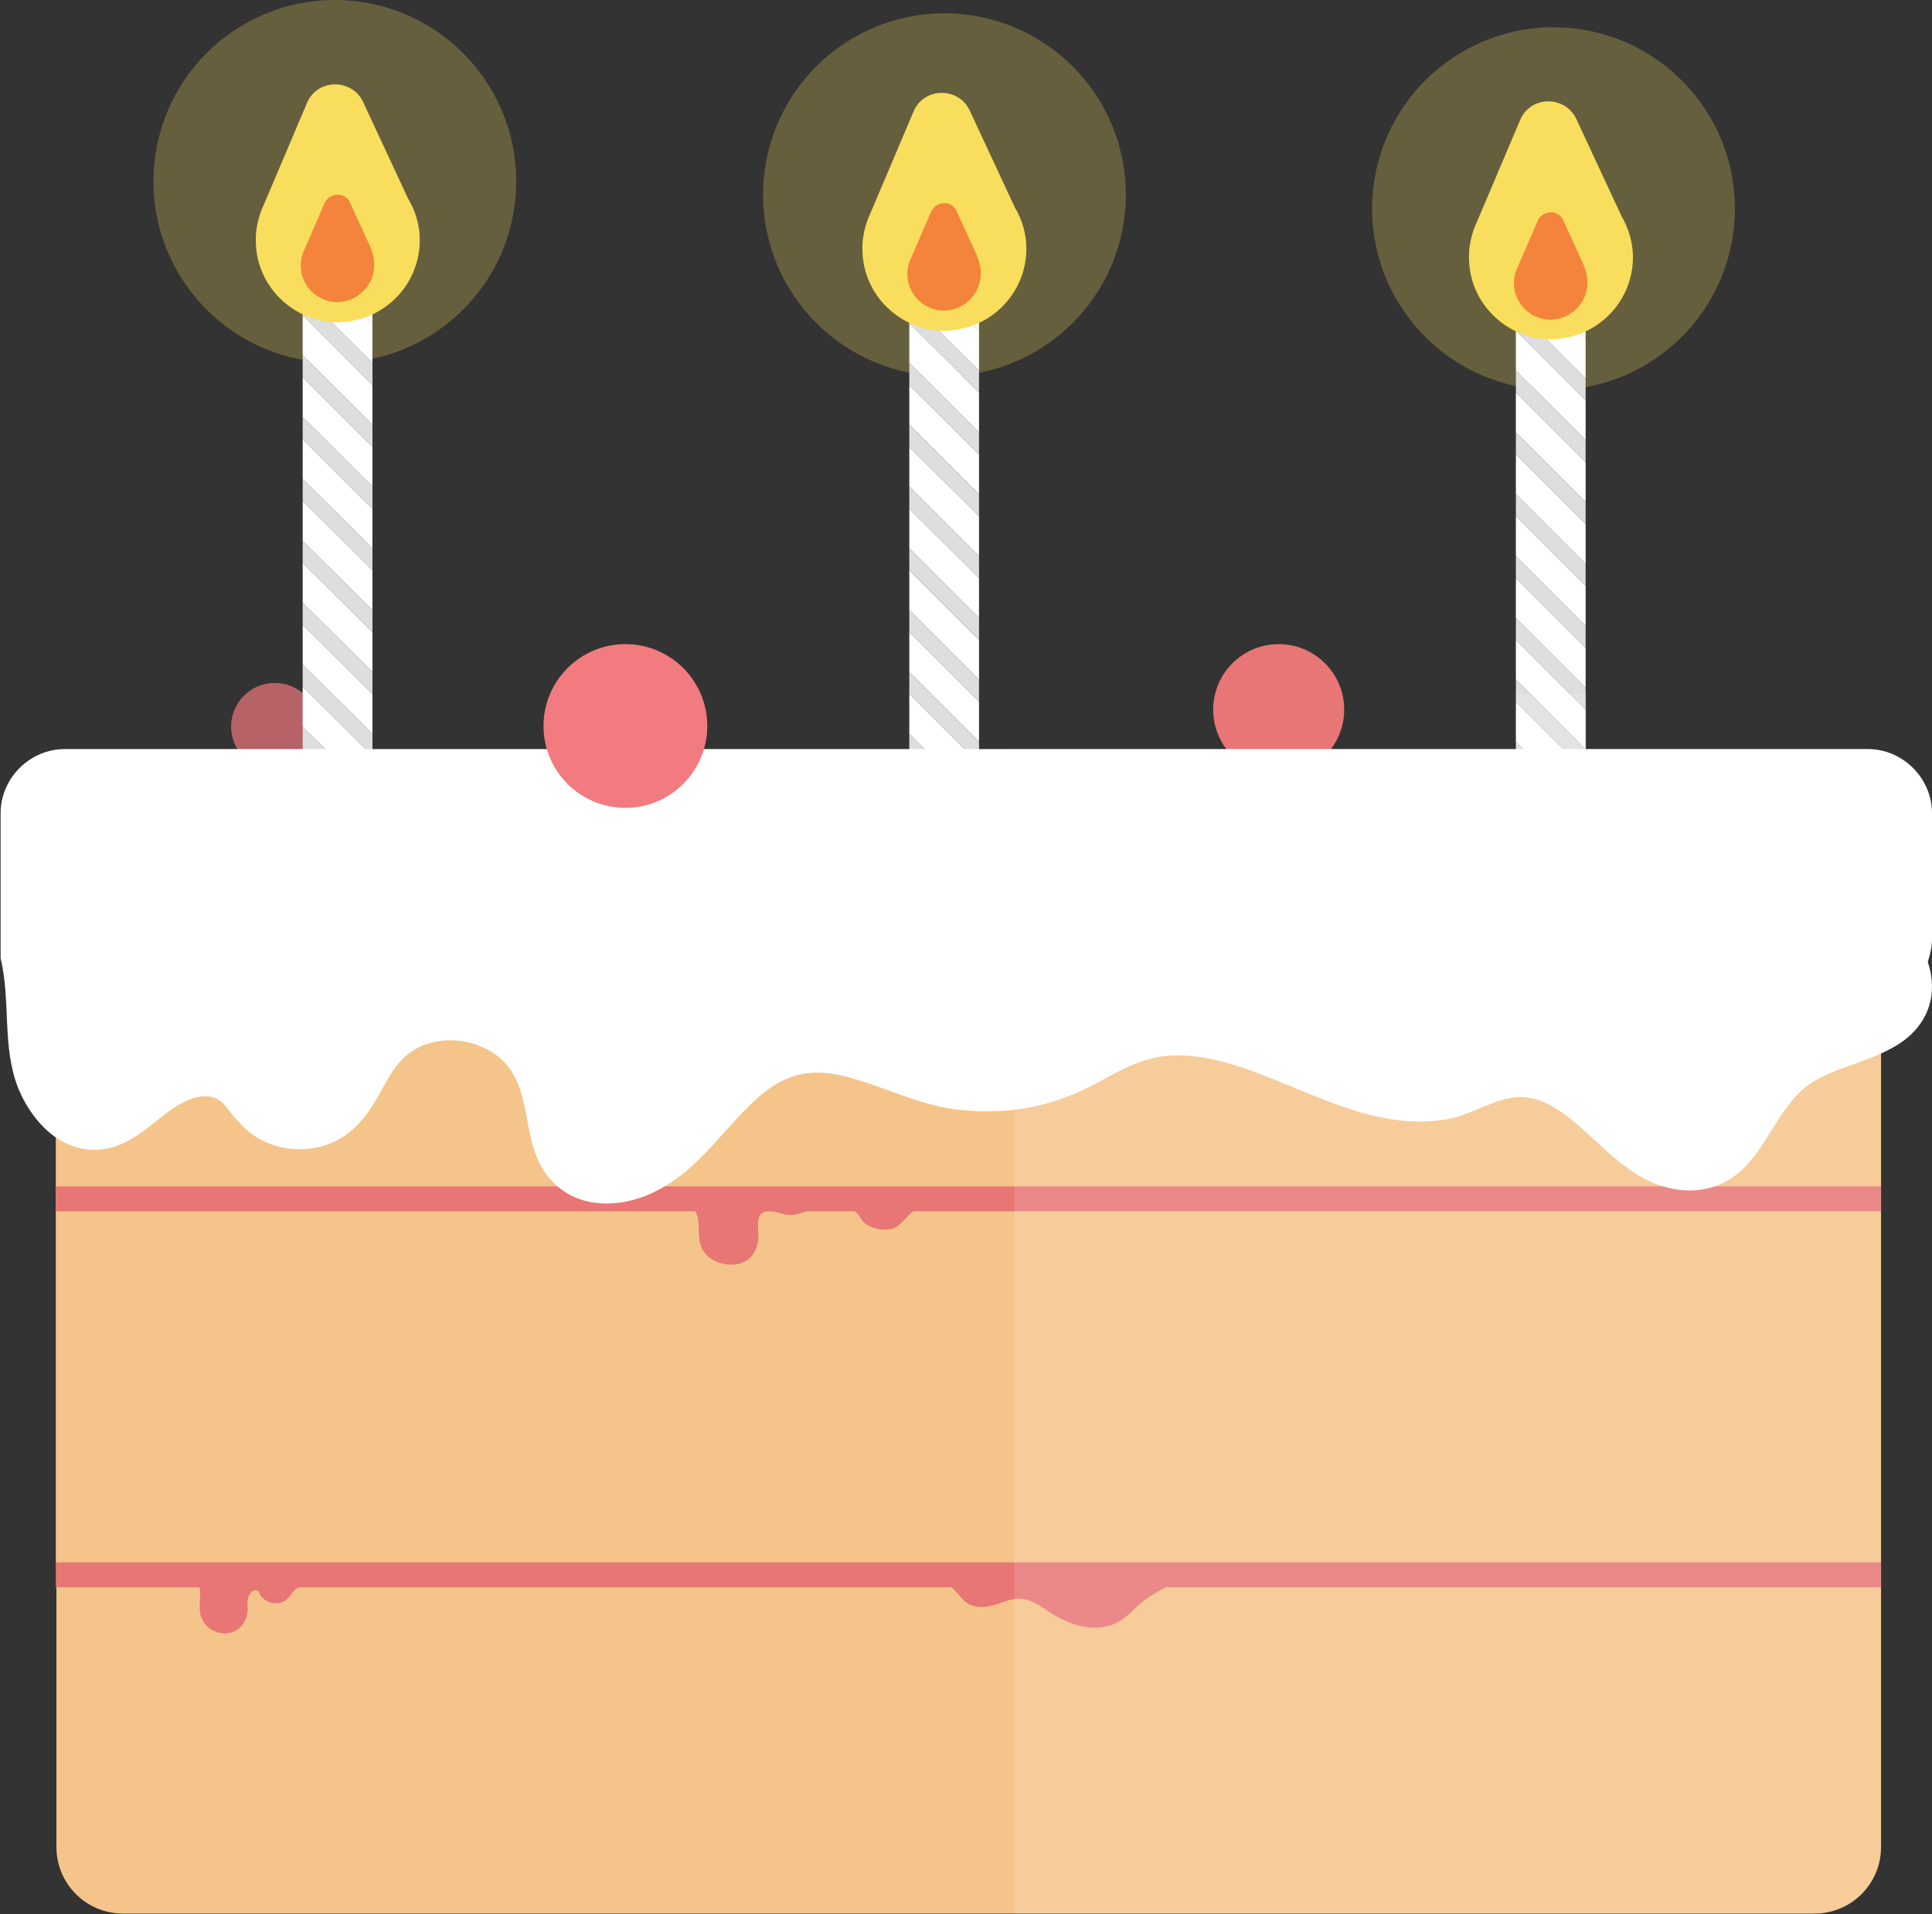 <?xml version="1.0" encoding="utf-8"?>
<!-- Generator: Adobe Illustrator 18.1.1, SVG Export Plug-In . SVG Version: 6.00 Build 0)  -->
<svg version="1.1" id="Layer_1" xmlns="http://www.w3.org/2000/svg" xmlns:xlink="http://www.w3.org/1999/xlink" x="0px" y="0px"
	 viewBox="0 0 318.5 315.6" enable-background="new 0 0 318.5 315.6" xml:space="preserve">
<rect x="0" y="0" width="318.5" height="315.6" fill="#333333" stroke="none"/>
<g>
	<circle fill="#E77675" cx="210.8" cy="117" r="10.8"/>
	<circle fill="#B66267" cx="45.3" cy="119.8" r="7.2"/>
	<circle opacity="0.26" fill="#F8DE5C" cx="55.2" cy="29.9" r="29.9"/>
	<circle opacity="0.26" fill="#F8DE5C" cx="155.7" cy="32.1" r="29.9"/>
	<circle opacity="0.26" fill="#F8DE5C" cx="256.1" cy="34.4" r="29.9"/>
	<g>
		<polygon fill="#FFFFFF" points="49.9,133.6 56.8,140.5 49.9,140.5 		"/>
		<polygon fill="#FFFFFF" points="61.4,53.3 61.4,59.8 51.9,50.4 58.5,50.4 		"/>
		<polygon fill="#FFFFFF" points="49.9,52 61.4,63.5 61.4,70 49.9,58.6 		"/>
		<polygon fill="#FFFFFF" points="49.9,62.2 61.4,73.7 61.4,80.2 49.9,68.8 		"/>
		<polygon fill="#FFFFFF" points="49.9,72.4 61.4,83.9 61.4,90.4 49.9,79 		"/>
		<polygon fill="#FFFFFF" points="49.9,82.6 61.4,94 61.4,100.6 49.9,89.2 		"/>
		<polygon fill="#FFFFFF" points="49.9,92.8 61.4,104.2 61.4,110.8 49.9,99.4 		"/>
		<polygon fill="#FFFFFF" points="49.9,103 61.4,114.4 61.4,121 49.9,109.6 		"/>
		<polygon fill="#FFFFFF" points="49.9,113.2 61.4,124.6 61.4,131.2 49.9,119.8 		"/>
		<polygon fill="#FFFFFF" points="49.9,123.4 61.4,134.8 61.4,140.5 60.4,140.5 49.9,130 		"/>
		<g>
			<polygon fill="#231F20" points="50.2,140.5 49.9,140.5 49.9,140.2 			"/>
		</g>
		<g>
			<polygon fill="#DEDEDE" points="60.4,140.5 56.8,140.5 49.9,133.6 49.9,130 			"/>
		</g>
		<g>
			<polygon fill="#DEDEDE" points="61.4,131.2 61.4,134.8 49.9,123.4 49.9,119.8 			"/>
		</g>
		<g>
			<polygon fill="#DEDEDE" points="61.4,121 61.4,124.6 49.9,113.2 49.9,109.6 			"/>
		</g>
		<g>
			<polygon fill="#DEDEDE" points="61.4,110.8 61.4,114.4 49.9,103 49.9,99.4 			"/>
		</g>
		<g>
			<polygon fill="#DEDEDE" points="61.4,100.6 61.4,104.2 49.9,92.8 49.9,89.2 			"/>
		</g>
		<g>
			<polygon fill="#DEDEDE" points="61.4,90.4 61.4,94 49.9,82.6 49.9,79 			"/>
		</g>
		<g>
			<polygon fill="#DEDEDE" points="61.4,80.2 61.4,83.9 49.9,72.4 49.9,68.8 			"/>
		</g>
		<g>
			<polygon fill="#DEDEDE" points="61.4,70 61.4,73.7 49.9,62.2 49.9,58.6 			"/>
		</g>
		<g>
			<polygon fill="#DEDEDE" points="61.4,59.8 61.4,63.5 49.9,52 49.9,50.4 51.9,50.4 			"/>
		</g>
		<g>
			<polygon fill="#FFFFFF" points="61.4,50.4 61.4,53.3 58.5,50.4 			"/>
		</g>
		<path fill="#DEDEDE" d="M55.2,140.5"/>
	</g>
	<g>
		<polygon fill="#FFFFFF" points="149.9,134.8 156.8,141.8 149.9,141.8 		"/>
		<polygon fill="#FFFFFF" points="161.4,54.5 161.4,61.1 151.9,51.7 158.5,51.7 		"/>
		<polygon fill="#FFFFFF" points="149.9,53.3 161.4,64.7 161.4,71.3 149.9,59.8 		"/>
		<polygon fill="#FFFFFF" points="149.9,63.5 161.4,74.9 161.4,81.5 149.9,70 		"/>
		<polygon fill="#FFFFFF" points="149.9,73.7 161.4,85.1 161.4,91.7 149.9,80.2 		"/>
		<polygon fill="#FFFFFF" points="149.9,83.9 161.4,95.3 161.4,101.9 149.9,90.4 		"/>
		<polygon fill="#FFFFFF" points="149.9,94 161.4,105.5 161.4,112.1 149.9,100.6 		"/>
		<polygon fill="#FFFFFF" points="149.9,104.2 161.4,115.7 161.4,122.3 149.9,110.8 		"/>
		<polygon fill="#FFFFFF" points="149.9,114.4 161.4,125.9 161.4,132.5 149.9,121 		"/>
		<polygon fill="#FFFFFF" points="149.9,124.6 161.4,136.1 161.4,141.8 160.4,141.8 149.9,131.2 		"/>
		<g>
			<polygon fill="#231F20" points="150.2,141.8 149.9,141.8 149.9,141.4 			"/>
		</g>
		<g>
			<polygon fill="#DEDEDE" points="160.4,141.8 156.8,141.8 149.9,134.8 149.9,131.2 			"/>
		</g>
		<g>
			<polygon fill="#DEDEDE" points="161.4,132.5 161.4,136.1 149.9,124.6 149.9,121 			"/>
		</g>
		<g>
			<polygon fill="#DEDEDE" points="161.4,122.3 161.4,125.9 149.9,114.4 149.9,110.8 			"/>
		</g>
		<g>
			<polygon fill="#DEDEDE" points="161.4,112.1 161.4,115.7 149.9,104.2 149.9,100.6 			"/>
		</g>
		<g>
			<polygon fill="#DEDEDE" points="161.4,101.9 161.4,105.5 149.9,94 149.9,90.4 			"/>
		</g>
		<g>
			<polygon fill="#DEDEDE" points="161.4,91.7 161.4,95.3 149.9,83.9 149.9,80.2 			"/>
		</g>
		<g>
			<polygon fill="#DEDEDE" points="161.4,81.5 161.4,85.1 149.9,73.7 149.9,70 			"/>
		</g>
		<g>
			<polygon fill="#DEDEDE" points="161.4,71.3 161.4,74.9 149.9,63.5 149.9,59.8 			"/>
		</g>
		<g>
			<polygon fill="#DEDEDE" points="161.4,61.1 161.4,64.7 149.9,53.3 149.9,51.7 151.9,51.7 			"/>
		</g>
		<g>
			<polygon fill="#FFFFFF" points="161.4,51.7 161.4,54.5 158.5,51.7 			"/>
		</g>
		<path fill="#DEDEDE" d="M155.2,141.8"/>
	</g>
	<g>
		<polygon fill="#FFFFFF" points="249.9,136.1 256.8,143 249.9,143 		"/>
		<polygon fill="#FFFFFF" points="261.4,55.8 261.4,62.4 251.9,52.9 258.5,52.9 		"/>
		<polygon fill="#FFFFFF" points="249.9,54.5 261.4,66 261.4,72.6 249.9,61.1 		"/>
		<polygon fill="#FFFFFF" points="249.9,64.7 261.4,76.2 261.4,82.8 249.9,71.3 		"/>
		<polygon fill="#FFFFFF" points="249.9,74.9 261.4,86.4 261.4,93 249.9,81.5 		"/>
		<polygon fill="#FFFFFF" points="249.9,85.1 261.4,96.6 261.4,103.2 249.9,91.7 		"/>
		<polygon fill="#FFFFFF" points="249.9,95.3 261.4,106.8 261.4,113.4 249.9,101.9 		"/>
		<polygon fill="#FFFFFF" points="261.4,117 261.4,123.6 252.3,114.4 249.9,112.1 249.9,105.5 		"/>
		<polygon fill="#FFFFFF" points="261.4,127.2 261.4,133.8 249.9,122.3 249.9,115.7 		"/>
		<polygon fill="#FFFFFF" points="249.9,125.9 261.4,137.4 261.4,143 260.4,143 249.9,132.5 		"/>
		<g>
			<polygon fill="#231F20" points="250.2,143 249.9,143 249.9,142.7 			"/>
		</g>
		<g>
			<polygon fill="#DEDEDE" points="260.4,143 256.8,143 249.9,136.1 249.9,132.5 			"/>
		</g>
		<g>
			<polygon fill="#DEDEDE" points="261.4,133.8 261.4,137.4 249.9,125.9 249.9,122.3 			"/>
		</g>
		<g>
			<polygon fill="#DEDEDE" points="261.4,123.6 261.4,127.2 249.9,115.7 249.9,112.1 252.3,114.4 			"/>
		</g>
		<g>
			<polygon fill="#DEDEDE" points="261.4,113.4 261.4,117 249.9,105.5 249.9,101.9 			"/>
		</g>
		<g>
			<polygon fill="#DEDEDE" points="261.4,103.2 261.4,106.8 249.9,95.3 249.9,91.7 			"/>
		</g>
		<g>
			<polygon fill="#DEDEDE" points="261.4,93 261.4,96.6 249.9,85.1 249.9,81.5 			"/>
		</g>
		<g>
			<polygon fill="#DEDEDE" points="261.4,82.8 261.4,86.4 249.9,74.9 249.9,71.3 			"/>
		</g>
		<g>
			<polygon fill="#DEDEDE" points="261.4,72.6 261.4,76.2 249.9,64.7 249.9,61.1 			"/>
		</g>
		<g>
			<polygon fill="#DEDEDE" points="261.4,62.4 261.4,66 249.9,54.5 249.9,52.9 251.9,52.9 			"/>
		</g>
		<g>
			<polygon fill="#FFFFFF" points="261.4,52.9 261.4,55.8 258.5,52.9 			"/>
		</g>
		<path fill="#DEDEDE" d="M255.2,143"/>
	</g>
	<rect x="9.2" y="141.8" fill="#F5C48A" width="300.9" height="57.9"/>
	<rect x="9.2" y="195.6" fill="#E77675" width="300.9" height="4.1"/>
	<rect x="9.2" y="199.7" fill="#F5C48A" width="300.9" height="57.9"/>
	<path fill="#F5C48A" d="M310.1,257.6v46.9c0,6.1-4.9,11-11,11H20.3c-6.1,0-11-4.9-11-11v-46.9H310.1z"/>
	<path fill="#F8DE5C" d="M69.2,39.6c0,7.8-6.6,14-14.5,13.5c-6.7-0.5-12.1-5.9-12.5-12.6c-0.2-2.5,0.4-4.9,1.4-7l0,0l7-16.5
		c1.7-4.1,7.5-4.1,9.3-0.1l7.4,15.9C68.5,34.8,69.2,37.1,69.2,39.6z"/>
	<path fill="#F4843C" d="M61.7,43.7c0,3.5-3,6.3-6.5,6.1c-3-0.2-5.5-2.7-5.6-5.7c-0.1-1.1,0.2-2.2,0.7-3.2l0,0l3.2-7.4
		c0.8-1.8,3.4-1.9,4.2-0.1l3.3,7.2C61.4,41.6,61.7,42.6,61.7,43.7z"/>
	<path fill="#F8DE5C" d="M169.2,41c0,7.8-6.6,14-14.5,13.5c-6.7-0.5-12.1-5.9-12.5-12.6c-0.2-2.5,0.4-4.9,1.4-7l0,0l7-16.5
		c1.7-4.1,7.5-4.1,9.3-0.1l7.4,15.9C168.5,36.2,169.2,38.5,169.2,41z"/>
	<path fill="#F4843C" d="M161.7,45.1c0,3.5-3,6.3-6.5,6.1c-3-0.2-5.5-2.7-5.6-5.7c-0.1-1.1,0.2-2.2,0.7-3.2l0,0l3.2-7.4
		c0.8-1.8,3.4-1.9,4.2-0.1l3.3,7.2C161.4,43,161.7,44,161.7,45.1z"/>
	<path fill="#F8DE5C" d="M269.2,42.4c0,7.8-6.6,14-14.5,13.5c-6.7-0.5-12.1-5.9-12.5-12.6c-0.2-2.5,0.4-4.9,1.4-7l0,0l7-16.5
		c1.7-4.1,7.5-4.1,9.3-0.1l7.4,15.9C268.5,37.7,269.2,40,269.2,42.4z"/>
	<path fill="#F4843C" d="M261.7,46.6c0,3.5-3,6.3-6.5,6.1c-3-0.2-5.5-2.7-5.6-5.7c-0.1-1.1,0.2-2.2,0.7-3.2l0,0l3.2-7.4
		c0.8-1.8,3.4-1.9,4.2-0.1l3.3,7.2C261.4,44.4,261.7,45.5,261.7,46.6z"/>
	<rect x="9.2" y="257.6" fill="#E77675" width="300.9" height="4.1"/>
	<path fill="#FFFFFF" d="M315,170.6c-1.5,1.4-3.2,2.3-4.9,3.1c-3.5,1.6-7.3,2.5-10.6,4.3c-5.4,3-7.3,9.3-11.2,13.7
		c-1.6,1.9-3.6,3.2-5.6,3.9c-2.7,0.9-5.6,0.9-8.5,0c-1.8-0.5-3.6-1.4-5.3-2.6c-3.3-2.2-6-5.2-9-7.7c-2.7-2.3-6.1-4.7-9.8-4.4
		c-4,0.3-7.5,2.9-11.4,3.6c-3.2,0.6-6.4,0.5-9.6,0c-6.6-1.1-12.8-4-19-6.5c-5.8-2.3-12.3-4.7-18.7-3.8c-4,0.6-7.5,2.7-11,4.6
		c-3.7,1.9-7.7,3.4-11.9,4c-0.5,0.1-1,0.1-1.4,0.2c-3.7,0.4-7.3,0.3-11-0.3c-4.3-0.8-8.3-2.5-12.4-3.9c-3.8-1.3-8-2.6-12-1.6
		c-3.4,0.8-6.2,3.1-8.6,5.5c-4.4,4.5-8.1,9.7-13.5,12.9c-0.7,0.4-1.5,0.8-2.3,1.2c-5.2,2.3-11.2,2.4-15.4-1.2
		c-0.9-0.8-1.8-1.8-2.5-3c-3.3-5.5-1.8-13.4-6.7-17.9c-3.9-3.6-10.5-4.3-14.9-1.3c-2.8,1.9-4.2,5.2-5.9,8.1c-1.8,3-4.1,5.7-7.4,7
		c-2.9,1.2-6.4,1.3-9.4,0.3c-3.7-1.2-5.6-3.5-7.9-6.4c-2.6-3.3-6.9-1-9.6,1c-2.9,2.2-5.6,4.8-9.2,5.8c-3.4,0.9-6.6,0.1-9.1-1.6
		c-2.8-1.9-5-5-6.3-8.2c-2.7-6.8-1.2-14.4-2.9-21.4v-23.9c0-5.8,4.8-10.6,10.6-10.6h297.2c5.8,0,10.6,4.8,10.6,10.6v20.6
		c0,1.4-0.3,2.7-0.7,3.9C319.2,162.7,318.6,167.2,315,170.6z"/>
	<path fill="#FFFFFF" d="M0,145.9"/>
	<path fill="#E77675" d="M192.8,261.4c-2,1-4,2.1-5.6,3.7c-1.2,1.2-2.3,2.2-3.9,2.8c-3.2,1.1-6.5,0.1-9.3-1.5
		c-1.8-1-3.5-2.6-5.6-2.8c-1.9-0.2-3.5,0.9-5.3,1.2c-1.3,0.3-2.7,0.2-3.8-0.6c-1.2-0.8-2.4-3.4-4.1-3c-1.2,0.3-1.7-1.3-0.9-1.9
		c0-0.6,0.3-1.1,1-1.1c12.3,0.4,24.7,0.8,37,1.1C193.3,259.5,193.8,260.9,192.8,261.4z"/>
	<path opacity="0.14" fill="#FFFFFF" d="M315,170.6c-1.5,1.4-3.2,2.3-4.9,3.1v130.8c0,6.1-4.9,11-11,11H167.2v-192h82.8v-9.1h11.5
		v9.1h46.4c5.8,0,10.6,4.8,10.6,10.6v20.6c0,1.4-0.3,2.7-0.7,3.9C319.2,162.7,318.6,167.2,315,170.6z"/>
	<circle fill="#F27B80" cx="103.1" cy="119.7" r="13.5"/>
	<path fill="#E77675" d="M48.9,259.9c-1.6-0.2-3.2-0.3-4.7-0.3c-0.4-0.1-0.8-0.1-1.2,0c-0.3,0.1-0.5,0.3-0.6,0.5c-1,0-1.9,0.4-2.5,1
		c0-0.1,0-0.2,0.1-0.2c0.7-1.2-1.1-2.2-1.8-1.1c0,0,0,0,0,0c0,0,0-0.1,0-0.1c0-1.1-1.9-1.5-2.1-0.3c0,0.2-0.1,0.4-0.1,0.6
		c-0.3-0.7-1.2-0.8-1.7-0.4c-0.5-0.7-1.3-1.1-2.1-1.5c-1.3-0.5-1.8,1.5-0.6,2c2.5,1,0.7,4.6,1.6,6.6c0.6,1.6,2.2,2.6,3.9,2.6
		c1.6,0,3-1,3.5-2.6c0.2-0.7,0.3-1.3,0.2-2c0-0.1,0-0.2,0-0.3c-0.1-0.8,0.4-2.3,1.4-2.2c0.6,0.1,0.4,0.3,0.7,0.8
		c0.5,0.7,1.2,1.1,2,1.3c0.7,0.1,1.5,0,2.1-0.4c0.9-0.5,1.3-2,2.4-2.2C50.5,261.7,50,260,48.9,259.9z"/>
	<path fill="#E77675" d="M151.7,197.3c-1.5-0.4-3-0.3-4.4,0.4c-0.6,0.3-1.1,1-1.6,1.3c-1,0.4-2-0.6-2.9-0.9
		c-0.2-0.1-0.3-0.1-0.5-0.2c-0.2-0.1-0.4-0.2-0.7-0.3c-1.3-0.5-2.9-0.7-4.4-0.7c-2.5-0.2-5-0.1-7.3-0.1c-2.3,0-6.8-0.2-8.4,2
		c-0.1-0.1-0.2-0.1-0.4-0.1c0-0.2,0-0.3-0.1-0.5c-0.2-1.1-1.8-1-2,0c0,0,0,0,0,0c-0.4-1.1-2-0.9-2.1,0.3c0,0.2,0,0.4,0,0.7
		c-0.8-1.5-2.2-2.4-3.9-2.8c-1.3-0.3-1.9,1.7-0.6,2c3.7,0.8,2.4,3.8,3,6.5c0.4,1.7,1.6,2.8,3.2,3.3c1.9,0.6,4.1,0.4,5.4-1.2
		c0.6-0.8,0.9-1.7,1-2.7c0.2-1.6-0.8-4.5,1.6-4.6c1.2-0.1,2.4,0.6,3.6,0.6c1.4,0,2.5-0.5,3.8-1c0.8-0.3,1.5-0.4,2.3-0.4
		c1.1,0.1,2.2,0.2,3.3,0.4c0.4,0.1,0.7,0.2,1.1,0.3c0.1,0,0.2,0.1,0.3,0.2c0.7,0.5,0.7,0.9,1.2,1.5c1,1.2,3.3,1.7,4.8,1.3
		c1.9-0.5,2.7-2.9,4.5-3.3C152.7,199.2,152.7,197.6,151.7,197.3z"/>
</g>
</svg>
